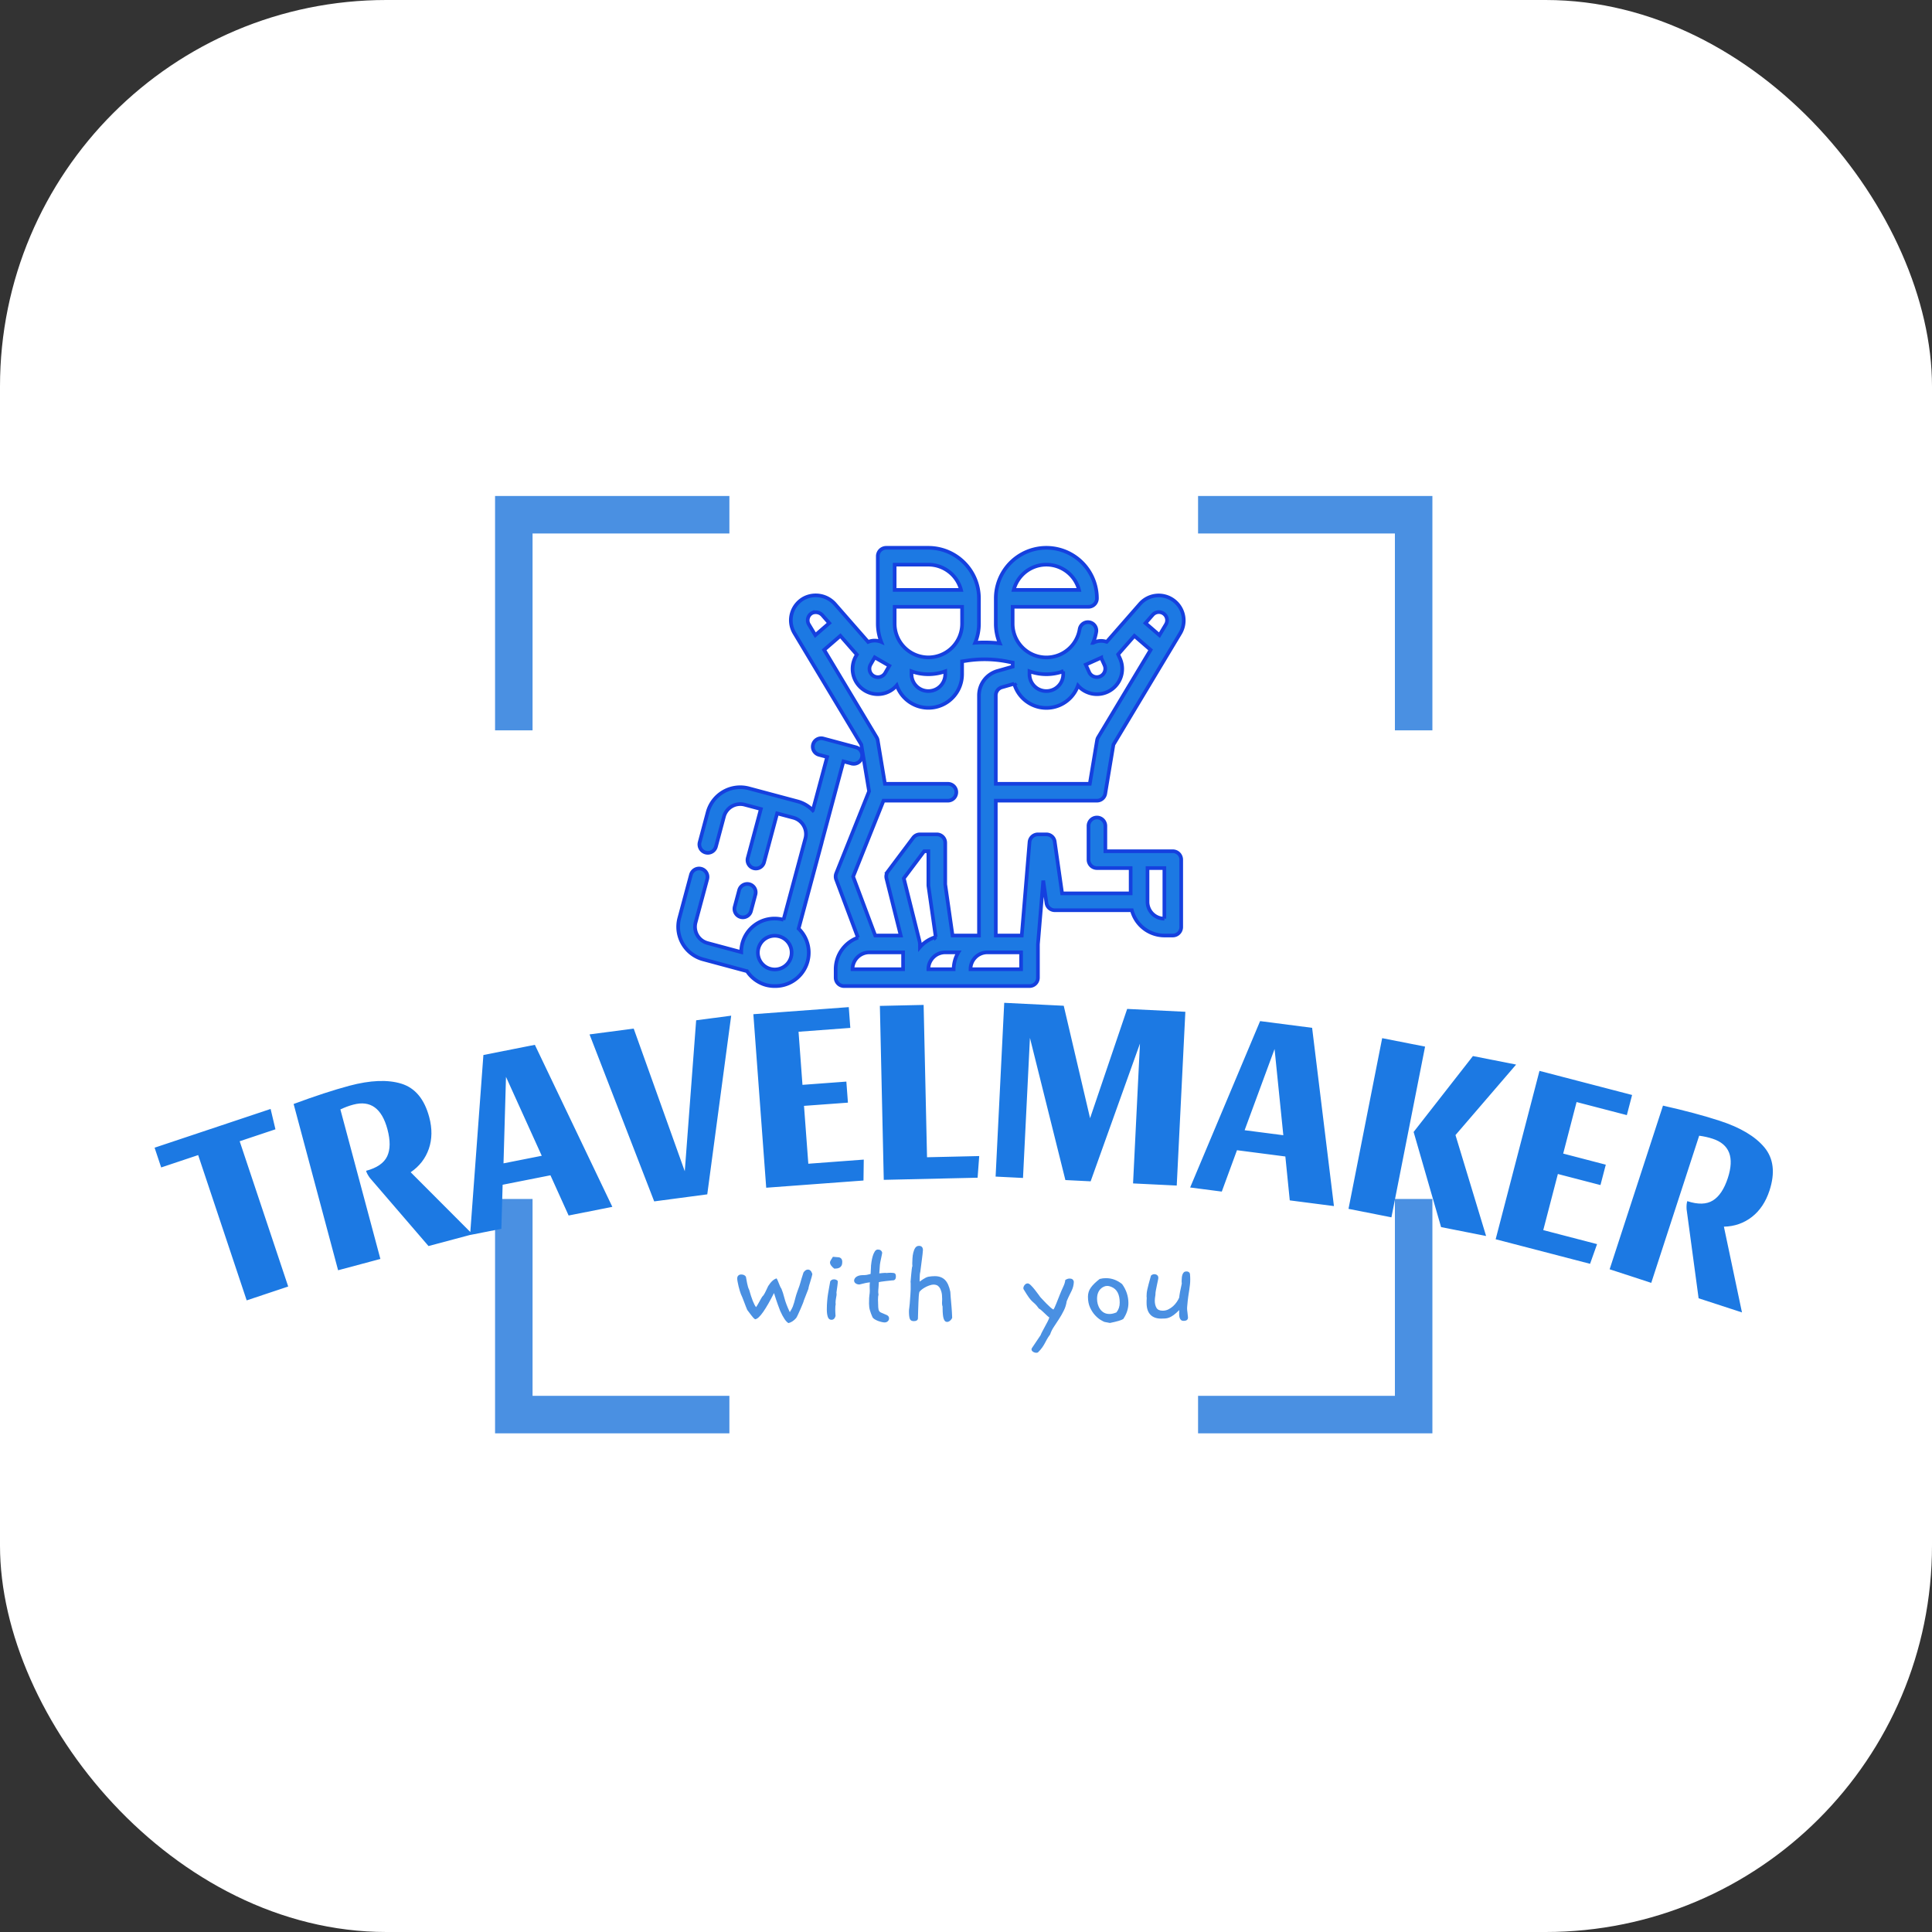 <svg xmlns="http://www.w3.org/2000/svg" version="1.1" xmlns:xlink="http://www.w3.org/1999/xlink" xmlns:svgjs="http://svgjs.com/svgjs" width="1000" height="1000"><rect width="100%" height="100%" fill="#333333" stroke="none"/><rect width="1000" height="1000" rx="200" ry="200" fill="#ffffff"></rect><g transform="matrix(0.244,0,0,0.244,-0.013,176.693)"><svg xmlns="http://www.w3.org/2000/svg" version="1.1" xmlns:xlink="http://www.w3.org/1999/xlink" xmlns:svgjs="http://svgjs.com/svgjs" width="4096" height="2648.53"><svg xmlns="http://www.w3.org/2000/svg" id="SvgjsSvg6154" width="4096" height="2648.53" version="1.1" xmlns:xlink="http://www.w3.org/1999/xlink" xmlns:svgjs="http://svgjs.com/svgjs"><defs id="SvgjsDefs6155"></defs><g id="SvgjsG6156" transform="translate(328, 328) scale(34.4)" opacity="1"><defs id="SvgjsDefs2733"></defs><g id="SvgjsG2734" transform="scale(0.216)" opacity="1"><g id="SvgjsG2735" class="fMrcQfApU" transform="translate(97.199, 0) scale(2.676)" light-content="false" non-strokable="false" fill="#4a90e2"><path d="M0 25V0h25v4H4v21H0zm0 50h4v21h21v4H0V75zm100-50h-4V4H75V0h25v25zm0 50v25H75v-4h21V75h4z"></path></g><g id="SvgjsG2736" class="66FbUJ6re" transform="translate(144.662, -9.272) scale(1.54)" stroke="#1540df" stroke-width="0.676px" light-content="false" non-strokable="false" fill="#1c79e3"><path d="M68.258 96.875a1.564 1.564 0 0 0 1.563-1.563V89.13l.984-11.812.594 4.156c.113.77.77 1.34 1.547 1.34H87.23a6.253 6.253 0 0 0 6.027 4.687h1.562a1.564 1.564 0 0 0 1.563-1.562v-12.5a1.564 1.564 0 0 0-1.563-1.563h-12.5v-4.687a1.562 1.562 0 1 0-3.125 0v6.25A1.568 1.568 0 0 0 80.758 75h6.25v4.688H74.3l-1.37-9.598c-.11-.77-.77-1.34-1.547-1.34H69.82a1.565 1.565 0 0 0-1.562 1.434L66.82 87.5h-4.812v-25h18.75c.766 0 1.418-.555 1.543-1.305l1.515-9.082 12.399-20.668a4.642 4.642 0 0 0-7.465-5.441l-6.184 7.058a3.107 3.107 0 0 0-2.316.094l-.22.102h-.003a9.442 9.442 0 0 0 .613-2.082 1.563 1.563 0 0 0-3.086-.492 6.25 6.25 0 0 1-12.422-.997v-3.125h14.062A1.564 1.564 0 0 0 80.757 25a9.375 9.375 0 1 0-18.75 0v4.687c0 1.254.25 2.493.738 3.649a24.735 24.735 0 0 0-4.562-.102 9.383 9.383 0 0 0 .699-3.547V25c-.004-5.176-4.2-9.367-9.375-9.375h-7.813c-.863 0-1.562.699-1.562 1.562v12.5a9.38 9.38 0 0 0 .644 3.387 3.14 3.14 0 0 0-2.437 0l-6.074-6.937a4.757 4.757 0 0 0-5.625-1.262 4.64 4.64 0 0 0-1.969 6.563l12.406 20.675 1.441 8.649-6.093 15.219v.004a1.56 1.56 0 0 0-.012 1.129l4.043 10.78a6.237 6.237 0 0 0-4.137 5.856v1.563a1.568 1.568 0 0 0 1.563 1.562zm12.723-46.117a1.617 1.617 0 0 0-.2.547l-1.347 8.07H62.008v-16.39c0-.7.465-1.313 1.133-1.505l2.277-.652a6.213 6.213 0 0 0 11.824.344 4.687 4.687 0 0 0 5.45 1.172 4.695 4.695 0 0 0 2.336-6.203l-.344-.758 3.015-3.438 3.008 2.606zm12.094-22.961a1.51 1.51 0 0 1 .46 2.04l-1.19 1.987-2.586-2.238 1.336-1.527h.003c.5-.57 1.344-.68 1.977-.262zm-11.539 8.207v.008l.64 1.406-.003.004a1.562 1.562 0 0 1-2.844 1.29l-.645-1.427zm-7.031 2.516v.543a3.124 3.124 0 1 1-6.25 0v-.547a9.363 9.363 0 0 0 3.125.547 9.481 9.481 0 0 0 3.129-.543zm-3.121-19.77a6.264 6.264 0 0 1 6.054 4.687H65.333a6.26 6.26 0 0 1 6.051-4.687zM55.759 29.688a6.25 6.25 0 0 1-12.5 0v-3.125h12.5zm-9.375 8.828c2.02.73 4.23.73 6.25 0v.547a3.124 3.124 0 1 1-6.25 0zM43.259 18.75h6.25a6.264 6.264 0 0 1 6.054 4.687H43.258zm-3.696 17.188L42.27 37.5l-.78 1.352a1.563 1.563 0 0 1-2.707-1.562zm-12.355-7.313c.121-.414.414-.754.801-.937a1.659 1.659 0 0 1 1.906.504l1.22 1.39-2.583 2.239-1.191-1.977a1.488 1.488 0 0 1-.153-1.219zM41.192 62.5h11.934a1.562 1.562 0 1 0 0-3.125H41.458l-1.343-8.07a1.624 1.624 0 0 0-.204-.547l-9.726-16.211 3.008-2.605 3.058 3.488-.172.297a4.696 4.696 0 0 0 1.72 6.406 4.628 4.628 0 0 0 5.847-1 6.234 6.234 0 0 0 12.113-2.07v-2.387l.828-.125c2.532-.39 5.11-.332 7.618.168l.937.187v.75l-2.852.813a4.711 4.711 0 0 0-3.398 4.508V87.5H53.99l-1.356-9.485v-7.703a1.564 1.564 0 0 0-1.562-1.562h-3.125c-.492 0-.953.23-1.25.625l-4.688 6.25a1.565 1.565 0 0 0-.265 1.316l2.64 10.559h-4.73L35.56 76.582zm3.63 31.25h-9.376a3.127 3.127 0 0 1 3.125-3.125h6.25zm3.077-5.066l-2.945-11.781 3.773-5.028h.782v6.25c0 .075.008.149.015.223l1.348 9.438.004-.004a6.226 6.226 0 0 0-2.93 1.875v-.594zm4.735 1.941h2.433a6.196 6.196 0 0 0-.87 3.125h-4.688a3.127 3.127 0 0 1 3.125-3.125zm14.062 3.125H57.32a3.127 3.127 0 0 1 3.125-3.125h6.25zm26.562-9.375a3.127 3.127 0 0 1-3.125-3.125V75h3.125z"></path><path d="M16.25 60.227a6.247 6.247 0 0 0-7.656 4.418l-1.485 5.562a1.562 1.562 0 1 0 3.02.805l1.484-5.558a3.126 3.126 0 0 1 3.82-2.211l3.02.804-2.426 9.063v.004a1.568 1.568 0 0 0 1.106 1.914c.132.035.27.05.406.05a1.56 1.56 0 0 0 1.508-1.156l2.426-9.062 3.019.805a3.142 3.142 0 0 1 2.227 3.804l-4.063 15.117a6.166 6.166 0 0 0-5.414 1.04 6.165 6.165 0 0 0-2.426 4.953l-6.25-1.68a3.126 3.126 0 0 1-2.21-3.82l2.156-8.032a1.56 1.56 0 0 0-1.106-1.914 1.562 1.562 0 0 0-1.914 1.102l-2.156 8.031a6.25 6.25 0 0 0 4.418 7.656l8.133 2.188h.003a6.194 6.194 0 0 0 3.54 2.566c.527.137 1.07.203 1.613.2a6.204 6.204 0 0 0 5.82-3.829 6.197 6.197 0 0 0-1.41-6.82l4.273-15.914v-.039l4.036-15.059 1.507.406.004-.004a1.56 1.56 0 0 0 .805-3.015l-6.035-1.618A1.56 1.56 0 1 0 29.234 54l1.508.402-2.656 9.895v.004a6.138 6.138 0 0 0-2.774-1.652zm7.813 31.207a3.109 3.109 0 0 1-1.45 1.93 3.103 3.103 0 0 1-2.39.324 3.115 3.115 0 0 1-1.91-1.477 3.123 3.123 0 0 1 3.527-4.559 3.125 3.125 0 0 1 2.223 3.782z"></path><path d="M15.117 84.129a1.56 1.56 0 0 0 1.508-1.16l.808-3.02c.121-.402.075-.84-.132-1.207a1.565 1.565 0 0 0-2.164-.582c-.364.219-.622.57-.72.98l-.808 3.02a1.54 1.54 0 0 0 .156 1.188 1.55 1.55 0 0 0 1.352.781z"></path></g><g id="SvgjsG2737" class="text" transform="translate(234.36, 194.803) scale(1)" light-content="false" fill="#1c79e3"><path d="M-201.24 -19.81L-234.36 -8.75L-232.48 -3.11L-221.92 -6.64L-208.07 34.84L-196.22 30.88L-210.07 -10.59L-199.86 -14Z M-156.07 -8.43C-155.12 -11.17 -155.08 -14.2 -155.96 -17.49C-157.34 -22.63 -159.98 -25.8 -163.89 -27.02C-167.8 -28.23 -172.76 -28.03 -178.77 -26.43C-183.27 -25.22 -188.58 -23.49 -194.67 -21.23L-181.97 26.24L-169.9 23.01L-181.32 -19.67C-180.08 -20.26 -178.85 -20.72 -177.64 -21.04C-172.74 -22.35 -169.49 -20 -167.88 -13.99C-167.03 -10.79 -167.05 -8.23 -167.96 -6.29C-168.88 -4.36 -170.88 -2.98 -173.98 -2.15C-173.83 -1.57 -173.46 -0.89 -172.89 -0.11L-156.16 19.33L-143.58 15.97L-161.25 -1.74C-158.75 -3.45 -157.02 -5.68 -156.07 -8.43Z M-125.8 -38.12L-140.49 -35.21L-144.29 16.17L-135.36 14.41L-135 1.83L-121.35 -0.87L-116.16 10.61L-103.68 8.14ZM-134.75 -4.28L-134.04 -28.97L-123.83 -6.44Z M-69.75 -46.44L-79.75 -45.12L-83 -2.02L-97.58 -42.75L-110.19 -41.09L-91.73 6.58L-76.58 4.57Z M-36.18 -48.88L-63.42 -46.86L-59.75 2.68L-31.98 0.62L-31.9 -5.35L-47.73 -4.17L-48.96 -20.69L-36.42 -21.61L-36.87 -27.62L-49.4 -26.69L-50.52 -41.85L-35.74 -42.95Z M-27.3 -49.23L-26.19 0.43L0.6 -0.18L1.06 -6.36L-13.84 -6.02L-14.81 -49.51Z M59.91 -47.55L43.3 -48.37L32.71 -17.17L25.19 -49.27L8.2 -50.11L5.74 -0.5L13.56 -0.11L15.54 -40.1L25.66 0.49L32.87 0.85L46.95 -38.47L44.98 1.45L57.45 2.06Z M96.1 -42.97L81.25 -44.89L61.28 2.61L70.31 3.78L74.65 -8.03L88.46 -6.24L89.72 6.29L102.33 7.92ZM76.83 -13.74L85.38 -36.92L87.88 -12.31Z M118.74 11.13L128.35 -37.61L116.1 -40.02L106.49 8.71ZM142.01 -34.91L125.08 -13.24L132.92 13.92L145.77 16.46L137.03 -12.35L154.34 -32.48Z M187.45 -23.8L161.01 -30.68L148.5 17.39L175.45 24.4L177.45 18.78L162.09 14.78L166.26 -1.24L178.42 1.92L179.94 -3.9L167.78 -7.07L171.6 -21.78L185.95 -18.05Z M221.65 11.02C223.94 9.24 225.62 6.72 226.68 3.48C228.33 -1.58 227.84 -5.68 225.23 -8.83C222.61 -11.98 218.35 -14.52 212.43 -16.44C207.99 -17.89 202.61 -19.33 196.27 -20.76L181.04 25.96L192.92 29.84L206.6 -12.17C207.97 -11.99 209.25 -11.7 210.44 -11.31C215.26 -9.74 216.71 -6 214.78 -0.08C213.75 3.06 212.33 5.2 210.51 6.32C208.7 7.45 206.26 7.51 203.21 6.51C203.02 7.09 202.95 7.86 203.01 8.82L206.44 34.24L218.82 38.28L213.66 13.8C216.69 13.73 219.35 12.8 221.65 11.02Z"></path></g><g id="SvgjsG2738" class="text" transform="translate(231.523, 235.829) scale(1)" light-content="false" fill="#4a90e2"><path d="M-43.74 -13.7C-44 -14.55 -44.42 -14.98 -45.02 -14.98C-45.48 -14.98 -45.89 -14.7 -46.27 -14.15C-46.54 -13.32 -46.74 -12.71 -46.85 -12.32C-46.96 -11.93 -47.06 -11.6 -47.13 -11.33C-47.21 -11.05 -47.3 -10.74 -47.41 -10.4C-47.53 -10.07 -47.72 -9.52 -48 -8.77C-48.27 -8.02 -48.47 -7.4 -48.58 -6.92C-48.69 -6.45 -48.81 -6.01 -48.92 -5.63C-49.03 -5.24 -49.17 -4.83 -49.33 -4.4C-49.5 -3.98 -49.78 -3.45 -50.18 -2.82C-50.93 -4.43 -51.45 -5.78 -51.72 -6.87C-52 -7.96 -52.29 -8.86 -52.59 -9.56C-52.66 -9.63 -52.77 -9.82 -52.91 -10.1C-53.05 -10.39 -53.18 -10.71 -53.3 -11.04C-53.43 -11.38 -53.55 -11.69 -53.68 -11.97C-53.8 -12.24 -53.89 -12.41 -53.94 -12.46C-54.74 -12.25 -55.55 -11.53 -56.35 -10.27L-57.03 -8.84C-57.4 -8.04 -57.74 -7.51 -58.04 -7.26C-58.09 -7.21 -58.2 -7.04 -58.36 -6.74C-58.53 -6.43 -58.7 -6.11 -58.89 -5.78C-59.08 -5.44 -59.26 -5.12 -59.44 -4.82C-59.61 -4.52 -59.74 -4.33 -59.81 -4.25C-60.41 -5 -61.07 -6.65 -61.77 -9.18C-62.02 -9.66 -62.22 -10.3 -62.37 -11.1L-62.71 -12.94C-62.99 -13.37 -63.44 -13.58 -64.06 -13.58C-64.39 -13.58 -64.66 -13.48 -64.87 -13.28C-65.09 -13.08 -65.19 -12.79 -65.19 -12.42C-65.19 -12.22 -65.16 -11.91 -65.08 -11.5C-65.01 -11.08 -64.91 -10.64 -64.8 -10.18C-64.69 -9.71 -64.57 -9.28 -64.44 -8.86C-64.32 -8.45 -64.22 -8.15 -64.14 -7.98C-64.04 -7.78 -63.91 -7.48 -63.74 -7.07C-63.58 -6.67 -63.41 -6.24 -63.24 -5.78C-63.06 -5.31 -62.89 -4.87 -62.73 -4.44C-62.57 -4.01 -62.43 -3.69 -62.33 -3.46L-61.2 -1.96C-60.78 -1.38 -60.4 -0.99 -60.08 -0.79C-59.77 -0.82 -59.42 -1.02 -59.02 -1.39C-58.62 -1.77 -58.19 -2.28 -57.74 -2.94C-57.29 -3.59 -56.81 -4.37 -56.29 -5.27C-55.78 -6.17 -55.25 -7.17 -54.69 -8.28C-54.27 -6.92 -53.9 -5.83 -53.6 -4.99C-53.3 -4.15 -53.08 -3.55 -52.93 -3.2C-52.07 -1.27 -51.28 -0.1 -50.56 0.3C-49.75 0.1 -49.01 -0.39 -48.34 -1.17C-48.21 -1.37 -48.03 -1.72 -47.79 -2.24C-47.55 -2.75 -47.31 -3.29 -47.07 -3.84C-46.84 -4.39 -46.63 -4.89 -46.45 -5.32C-46.28 -5.76 -46.19 -6.02 -46.19 -6.1C-45.94 -6.75 -45.71 -7.35 -45.49 -7.9C-45.28 -8.45 -45.07 -8.98 -44.87 -9.48C-44.85 -9.71 -44.78 -10.02 -44.67 -10.42C-44.55 -10.82 -44.43 -11.24 -44.29 -11.67C-44.15 -12.09 -44.03 -12.5 -43.93 -12.89C-43.83 -13.28 -43.77 -13.55 -43.74 -13.7Z M-35.2 -17.16C-35.2 -17.89 -35.52 -18.33 -36.14 -18.48L-37.87 -18.63C-38.02 -18.35 -38.2 -18.07 -38.4 -17.78C-38.6 -17.49 -38.7 -17.23 -38.7 -17.01C-38.7 -16.71 -38.58 -16.4 -38.34 -16.09C-38.11 -15.77 -37.81 -15.49 -37.46 -15.24C-37.21 -15.24 -36.95 -15.26 -36.69 -15.3C-36.43 -15.33 -36.18 -15.42 -35.96 -15.54C-35.73 -15.67 -35.55 -15.86 -35.41 -16.12C-35.27 -16.39 -35.2 -16.73 -35.2 -17.16ZM-36.48 -11.7C-36.73 -12.03 -37.1 -12.19 -37.57 -12.19C-38.02 -12.19 -38.38 -12 -38.63 -11.63C-38.73 -11.05 -38.83 -10.47 -38.95 -9.88C-39.06 -9.29 -39.17 -8.67 -39.27 -8.03C-39.37 -7.39 -39.45 -6.71 -39.51 -5.98C-39.57 -5.26 -39.61 -4.45 -39.61 -3.57C-39.61 -2.7 -39.51 -1.99 -39.32 -1.45C-39.13 -0.91 -38.79 -0.64 -38.29 -0.64C-37.71 -0.64 -37.32 -1 -37.12 -1.73C-37.15 -2.08 -37.17 -2.41 -37.18 -2.73C-37.19 -3.04 -37.2 -3.34 -37.2 -3.61C-37.2 -4.26 -37.16 -4.77 -37.08 -5.12C-37.08 -5.17 -37.09 -5.23 -37.1 -5.31C-37.12 -5.38 -37.12 -5.46 -37.12 -5.53C-37.12 -5.91 -37.07 -6.36 -36.97 -6.89C-36.87 -7.41 -36.82 -7.75 -36.82 -7.9C-36.82 -8.13 -36.83 -8.3 -36.86 -8.43C-36.73 -9.26 -36.64 -9.93 -36.58 -10.44C-36.51 -10.96 -36.48 -11.33 -36.48 -11.55Z M-20.19 -13.89C-20.44 -14.01 -20.84 -14.07 -21.39 -14.07C-21.57 -14.07 -21.76 -14.07 -21.96 -14.05C-22.16 -14.04 -22.37 -14.02 -22.6 -14C-22.65 -14 -22.7 -14 -22.75 -14.02C-22.8 -14.03 -22.86 -14.04 -22.94 -14.04C-23.04 -14.04 -23.14 -14.03 -23.26 -14.02C-23.37 -14 -23.49 -14 -23.61 -14C-24.34 -13.92 -24.68 -13.89 -24.63 -13.89C-24.63 -14.01 -24.62 -14.21 -24.59 -14.49C-24.57 -14.76 -24.55 -15.04 -24.53 -15.32C-24.52 -15.59 -24.5 -15.84 -24.48 -16.07C-24.45 -16.29 -24.44 -16.43 -24.44 -16.48C-24.44 -16.58 -24.4 -16.81 -24.33 -17.16C-24.25 -17.51 -24.18 -17.87 -24.1 -18.25C-24.03 -18.63 -23.96 -18.97 -23.89 -19.27C-23.83 -19.57 -23.8 -19.74 -23.8 -19.79C-23.95 -20.4 -24.37 -20.7 -25.04 -20.7C-25.39 -20.7 -25.69 -20.51 -25.93 -20.13C-26.17 -19.76 -26.36 -19.31 -26.51 -18.8C-26.66 -18.28 -26.77 -17.77 -26.85 -17.25C-26.92 -16.74 -26.97 -16.34 -27 -16.07L-27 -15.88C-27 -15.78 -27.01 -15.62 -27.02 -15.39C-27.03 -15.16 -27.04 -14.93 -27.06 -14.69C-27.07 -14.46 -27.08 -14.24 -27.09 -14.05C-27.11 -13.87 -27.11 -13.76 -27.11 -13.73C-27.84 -13.51 -28.48 -13.4 -29.03 -13.4L-29.26 -13.4C-29.76 -13.4 -30.18 -13.34 -30.52 -13.23C-30.86 -13.11 -31.12 -12.98 -31.31 -12.81C-31.5 -12.65 -31.63 -12.48 -31.7 -12.3C-31.78 -12.13 -31.82 -11.99 -31.82 -11.89C-31.82 -11.51 -31.67 -11.23 -31.36 -11.03C-31.06 -10.82 -30.71 -10.72 -30.31 -10.72C-28.98 -11.08 -27.98 -11.28 -27.3 -11.33C-27.33 -11.2 -27.34 -11.04 -27.36 -10.86C-27.37 -10.67 -27.38 -10.44 -27.38 -10.16C-27.38 -9.96 -27.37 -9.75 -27.36 -9.54C-27.34 -9.33 -27.34 -9.12 -27.34 -8.92C-27.34 -8.62 -27.35 -8.39 -27.38 -8.22C-27.4 -8.06 -27.43 -7.88 -27.45 -7.68C-27.48 -7.48 -27.5 -7.2 -27.53 -6.85C-27.55 -6.5 -27.56 -5.97 -27.56 -5.27C-27.56 -4.59 -27.48 -3.94 -27.3 -3.33C-27.12 -2.72 -26.89 -2.08 -26.59 -1.43C-26.49 -1.2 -26.28 -1 -25.98 -0.81C-25.68 -0.62 -25.35 -0.46 -24.99 -0.32C-24.62 -0.18 -24.26 -0.08 -23.91 0C-23.56 0.08 -23.3 0.11 -23.12 0.11C-22.75 0.11 -22.44 0 -22.2 -0.23C-21.96 -0.45 -21.84 -0.73 -21.84 -1.05C-21.84 -1.56 -22.15 -1.91 -22.75 -2.11C-23.32 -2.36 -23.76 -2.55 -24.06 -2.67C-24.37 -2.8 -24.58 -2.97 -24.7 -3.2C-24.83 -3.42 -24.9 -3.77 -24.93 -4.23C-24.95 -4.7 -24.98 -5.41 -25 -6.36C-25 -7.06 -24.95 -7.56 -24.85 -7.86C-24.88 -7.99 -24.9 -8.12 -24.91 -8.24C-24.92 -8.37 -24.93 -8.49 -24.93 -8.62C-24.93 -8.99 -24.9 -9.41 -24.85 -9.88C-24.8 -10.34 -24.78 -10.71 -24.78 -10.99L-24.78 -11.36C-24.7 -11.41 -24.46 -11.47 -24.05 -11.53C-23.63 -11.6 -23.2 -11.65 -22.75 -11.7C-22.3 -11.75 -21.89 -11.8 -21.52 -11.83L-20.98 -11.89L-20.83 -11.89C-20.2 -11.89 -19.89 -12.27 -19.89 -13.02C-19.89 -13.45 -19.99 -13.73 -20.19 -13.89Z M-3.82 -1.2C-3.87 -2.46 -3.93 -3.44 -3.99 -4.14C-4.05 -4.84 -4.1 -5.42 -4.14 -5.89C-4.18 -6.35 -4.21 -6.77 -4.25 -7.15C-4.29 -7.53 -4.32 -8.02 -4.35 -8.62C-4.67 -10.22 -5.19 -11.37 -5.91 -12.06C-6.62 -12.75 -7.58 -13.1 -8.79 -13.1C-9.41 -13.1 -10.02 -13.04 -10.59 -12.94C-10.84 -12.89 -11.11 -12.8 -11.38 -12.66C-11.66 -12.52 -11.92 -12.37 -12.15 -12.21C-12.39 -12.05 -12.6 -11.9 -12.78 -11.78C-12.95 -11.65 -13.06 -11.58 -13.11 -11.55L-13.11 -12.23C-13.11 -13.23 -13.05 -13.92 -12.93 -14.3C-12.73 -15.85 -12.56 -17.11 -12.44 -18.06C-12.31 -19.02 -12.22 -19.86 -12.17 -20.58C-12.2 -21.36 -12.57 -21.75 -13.3 -21.75C-13.75 -21.75 -14.1 -21.56 -14.36 -21.19C-14.61 -20.81 -14.79 -20.36 -14.92 -19.83C-15.05 -19.3 -15.13 -18.75 -15.16 -18.16C-15.2 -17.57 -15.22 -17.07 -15.22 -16.67C-15.22 -16.54 -15.21 -16.43 -15.2 -16.33C-15.19 -16.23 -15.18 -16.12 -15.18 -15.99C-15.26 -15.82 -15.32 -15.5 -15.37 -15.03C-15.42 -14.57 -15.47 -14.09 -15.52 -13.58C-15.57 -13.08 -15.61 -12.62 -15.64 -12.21C-15.66 -11.8 -15.69 -11.58 -15.71 -11.55C-15.69 -11.43 -15.67 -11.28 -15.67 -11.1L-15.67 -10.42C-15.65 -10.1 -15.65 -9.72 -15.67 -9.29C-15.7 -8.87 -15.72 -8.38 -15.75 -7.83C-15.82 -6.65 -15.89 -5.79 -15.94 -5.25C-15.99 -4.71 -16.03 -4.31 -16.07 -4.06C-16.11 -3.81 -16.13 -3.64 -16.14 -3.54C-16.16 -3.44 -16.16 -3.26 -16.16 -3.01C-16.16 -2.01 -16.07 -1.3 -15.9 -0.88C-15.72 -0.47 -15.35 -0.26 -14.77 -0.26C-14.07 -0.26 -13.68 -0.5 -13.6 -0.98C-13.58 -1.81 -13.55 -2.62 -13.53 -3.41C-13.5 -4.2 -13.48 -4.93 -13.45 -5.61C-13.43 -6.28 -13.4 -6.88 -13.36 -7.39C-13.32 -7.91 -13.26 -8.3 -13.19 -8.58C-13.11 -8.7 -12.94 -8.89 -12.68 -9.13C-12.42 -9.36 -12.09 -9.6 -11.7 -9.82C-11.31 -10.05 -10.89 -10.25 -10.42 -10.42C-9.96 -10.6 -9.5 -10.69 -9.05 -10.69C-8.8 -10.69 -8.54 -10.64 -8.26 -10.54C-7.98 -10.44 -7.73 -10.24 -7.49 -9.93C-7.25 -9.63 -7.06 -9.21 -6.91 -8.67C-6.75 -8.13 -6.68 -7.43 -6.68 -6.55C-6.68 -6.4 -6.69 -6.22 -6.7 -6C-6.71 -5.79 -6.72 -5.59 -6.72 -5.42C-6.72 -5.02 -6.67 -4.69 -6.57 -4.44C-6.57 -3.91 -6.55 -3.39 -6.53 -2.86C-6.5 -2.33 -6.45 -1.86 -6.38 -1.45C-6.3 -1.03 -6.18 -0.7 -6 -0.43C-5.83 -0.17 -5.58 -0.04 -5.25 -0.04C-4.97 -0.04 -4.69 -0.16 -4.4 -0.41C-4.11 -0.66 -3.92 -0.93 -3.82 -1.2Z M30.91 -11.48C30.81 -12.1 30.41 -12.42 29.71 -12.42C29.31 -12.42 28.89 -12.28 28.47 -12C28.42 -11.43 28.22 -10.78 27.88 -10.07C27.54 -9.35 27.24 -8.64 26.96 -7.94C26.59 -7.01 26.23 -6.11 25.89 -5.25C25.55 -4.38 25.28 -3.83 25.08 -3.57C24.85 -3.68 24.56 -3.89 24.2 -4.21C23.83 -4.54 23.46 -4.89 23.09 -5.27C22.71 -5.64 22.36 -6.01 22.05 -6.36C21.74 -6.71 21.51 -6.96 21.35 -7.11C21.28 -7.21 21.09 -7.47 20.79 -7.88C20.49 -8.3 20.16 -8.74 19.79 -9.2C19.43 -9.66 19.06 -10.08 18.68 -10.46C18.31 -10.84 17.99 -11.03 17.74 -11.03C17.39 -11.03 17.1 -10.87 16.86 -10.57C16.62 -10.27 16.5 -9.96 16.5 -9.63C16.5 -9.53 16.51 -9.46 16.54 -9.41C17.22 -8.28 17.74 -7.47 18.1 -6.98C18.46 -6.49 18.78 -6.12 19.06 -5.87C19.34 -5.62 19.61 -5.37 19.87 -5.14C20.13 -4.9 20.49 -4.47 20.94 -3.84C21.17 -3.74 21.41 -3.57 21.67 -3.33C21.94 -3.09 22.21 -2.84 22.48 -2.58C22.76 -2.31 23.02 -2.06 23.27 -1.83C23.52 -1.59 23.74 -1.42 23.91 -1.32C23.84 -1.02 23.68 -0.62 23.42 -0.13C23.17 0.36 22.91 0.85 22.63 1.35C22.36 1.86 22.11 2.32 21.88 2.75C21.66 3.17 21.51 3.5 21.43 3.73L18.98 7.38C18.88 7.5 18.83 7.64 18.83 7.79C18.83 8.07 18.98 8.3 19.27 8.49C19.55 8.67 19.86 8.77 20.19 8.77C20.34 8.77 20.49 8.74 20.64 8.69C21.17 8.17 21.57 7.71 21.84 7.32C22.12 6.93 22.36 6.55 22.56 6.17C22.76 5.79 22.97 5.4 23.2 4.99C23.42 4.57 23.74 4.09 24.14 3.54C24.39 2.78 24.75 2.05 25.23 1.34C25.71 0.62 26.19 -0.11 26.68 -0.87C27.17 -1.62 27.62 -2.41 28.03 -3.24C28.45 -4.06 28.73 -4.97 28.88 -5.95C29.16 -6.62 29.41 -7.19 29.65 -7.66C29.89 -8.12 30.1 -8.55 30.29 -8.96C30.48 -9.36 30.62 -9.75 30.72 -10.14C30.82 -10.53 30.89 -10.98 30.91 -11.48Z M45.02 -0.87C46 -2.32 46.49 -3.83 46.49 -5.38C46.49 -7.36 45.89 -9.18 44.69 -10.84C43.28 -11.97 41.74 -12.53 40.06 -12.53C39.48 -12.53 38.89 -12.46 38.29 -12.3C37.16 -11.43 36.32 -10.61 35.77 -9.84C35.22 -9.08 34.94 -8.2 34.94 -7.22C34.94 -6.02 35.15 -4.98 35.56 -4.1C35.97 -3.22 36.45 -2.5 36.99 -1.92C37.53 -1.34 38.06 -0.9 38.57 -0.6C39.08 -0.3 39.44 -0.11 39.64 -0.04L41.22 0.26C43.28 -0.16 44.55 -0.54 45.02 -0.87ZM41.6 -10.05C43.21 -9.42 44.01 -7.91 44.01 -5.53C44.01 -4.45 43.69 -3.52 43.07 -2.75C42.34 -2.45 41.69 -2.3 41.11 -2.3C40.48 -2.3 39.94 -2.43 39.49 -2.69C39.04 -2.95 38.67 -3.3 38.38 -3.73C38.09 -4.15 37.88 -4.62 37.74 -5.12C37.6 -5.62 37.54 -6.12 37.54 -6.62C37.54 -7.25 37.62 -7.8 37.8 -8.26C37.97 -8.72 38.21 -9.11 38.5 -9.41C38.78 -9.71 39.1 -9.93 39.44 -10.08C39.77 -10.24 40.09 -10.31 40.4 -10.31C40.82 -10.31 41.22 -10.22 41.6 -10.05Z M64.06 -13.77C63.94 -14.22 63.6 -14.45 63.05 -14.45C62.75 -14.45 62.51 -14.37 62.33 -14.21C62.16 -14.04 62.03 -13.84 61.94 -13.6C61.85 -13.36 61.79 -13.09 61.75 -12.78C61.71 -12.46 61.69 -12.15 61.69 -11.85L61.69 -11.44C61.69 -11.29 61.71 -11.14 61.73 -10.99C61.53 -10.11 61.37 -9.34 61.24 -8.67C61.12 -8.01 61.03 -7.44 60.98 -6.96C60.83 -6.59 60.6 -6.18 60.3 -5.74C60 -5.3 59.65 -4.9 59.25 -4.53C58.85 -4.17 58.39 -3.86 57.89 -3.61C57.39 -3.36 56.85 -3.24 56.28 -3.24C55.4 -3.24 54.8 -3.52 54.49 -4.08C54.17 -4.65 54.02 -5.32 54.02 -6.1C54.02 -6.3 54.04 -6.55 54.07 -6.85C54.11 -7.15 54.16 -7.48 54.21 -7.83L54.21 -8.02C54.21 -8.27 54.25 -8.62 54.34 -9.09C54.43 -9.55 54.52 -10.02 54.62 -10.5C54.72 -10.98 54.81 -11.41 54.9 -11.82C54.99 -12.22 55.03 -12.48 55.03 -12.61C55.03 -12.96 54.92 -13.22 54.69 -13.4C54.47 -13.57 54.19 -13.66 53.87 -13.66C53.52 -13.66 53.2 -13.52 52.93 -13.25C52.65 -12.27 52.43 -11.47 52.27 -10.86C52.1 -10.24 51.98 -9.73 51.89 -9.31C51.8 -8.9 51.75 -8.55 51.72 -8.26C51.7 -7.97 51.68 -7.66 51.68 -7.34C51.68 -7.11 51.7 -6.95 51.72 -6.85C51.7 -6.55 51.68 -6.28 51.68 -6.06L51.68 -5.46C51.68 -3.98 52.04 -2.86 52.76 -2.11C53.47 -1.35 54.51 -0.98 55.86 -0.98C56.26 -0.98 56.65 -0.99 57.01 -1.02C57.37 -1.04 57.75 -1.13 58.14 -1.28C58.53 -1.43 58.95 -1.67 59.42 -2.01C59.88 -2.35 60.41 -2.82 61.02 -3.42C60.99 -3.3 60.98 -3.11 60.98 -2.86L60.98 -2.13C60.98 -1.84 61.02 -1.56 61.09 -1.3C61.17 -1.03 61.29 -0.81 61.47 -0.62C61.64 -0.43 61.91 -0.34 62.26 -0.34C63.09 -0.34 63.5 -0.66 63.5 -1.32L63.35 -2.71C63.27 -3.19 63.24 -3.62 63.24 -4.03C63.24 -4.1 63.24 -4.17 63.26 -4.23C63.27 -4.3 63.27 -4.37 63.27 -4.44C63.37 -5.67 63.48 -6.65 63.59 -7.39C63.71 -8.13 63.8 -8.76 63.88 -9.28C63.95 -9.79 64.01 -10.25 64.06 -10.67C64.11 -11.08 64.14 -11.59 64.14 -12.19C64.14 -12.47 64.13 -12.73 64.12 -12.98C64.11 -13.23 64.09 -13.5 64.06 -13.77Z"></path></g></g></g></svg></svg></g></svg>